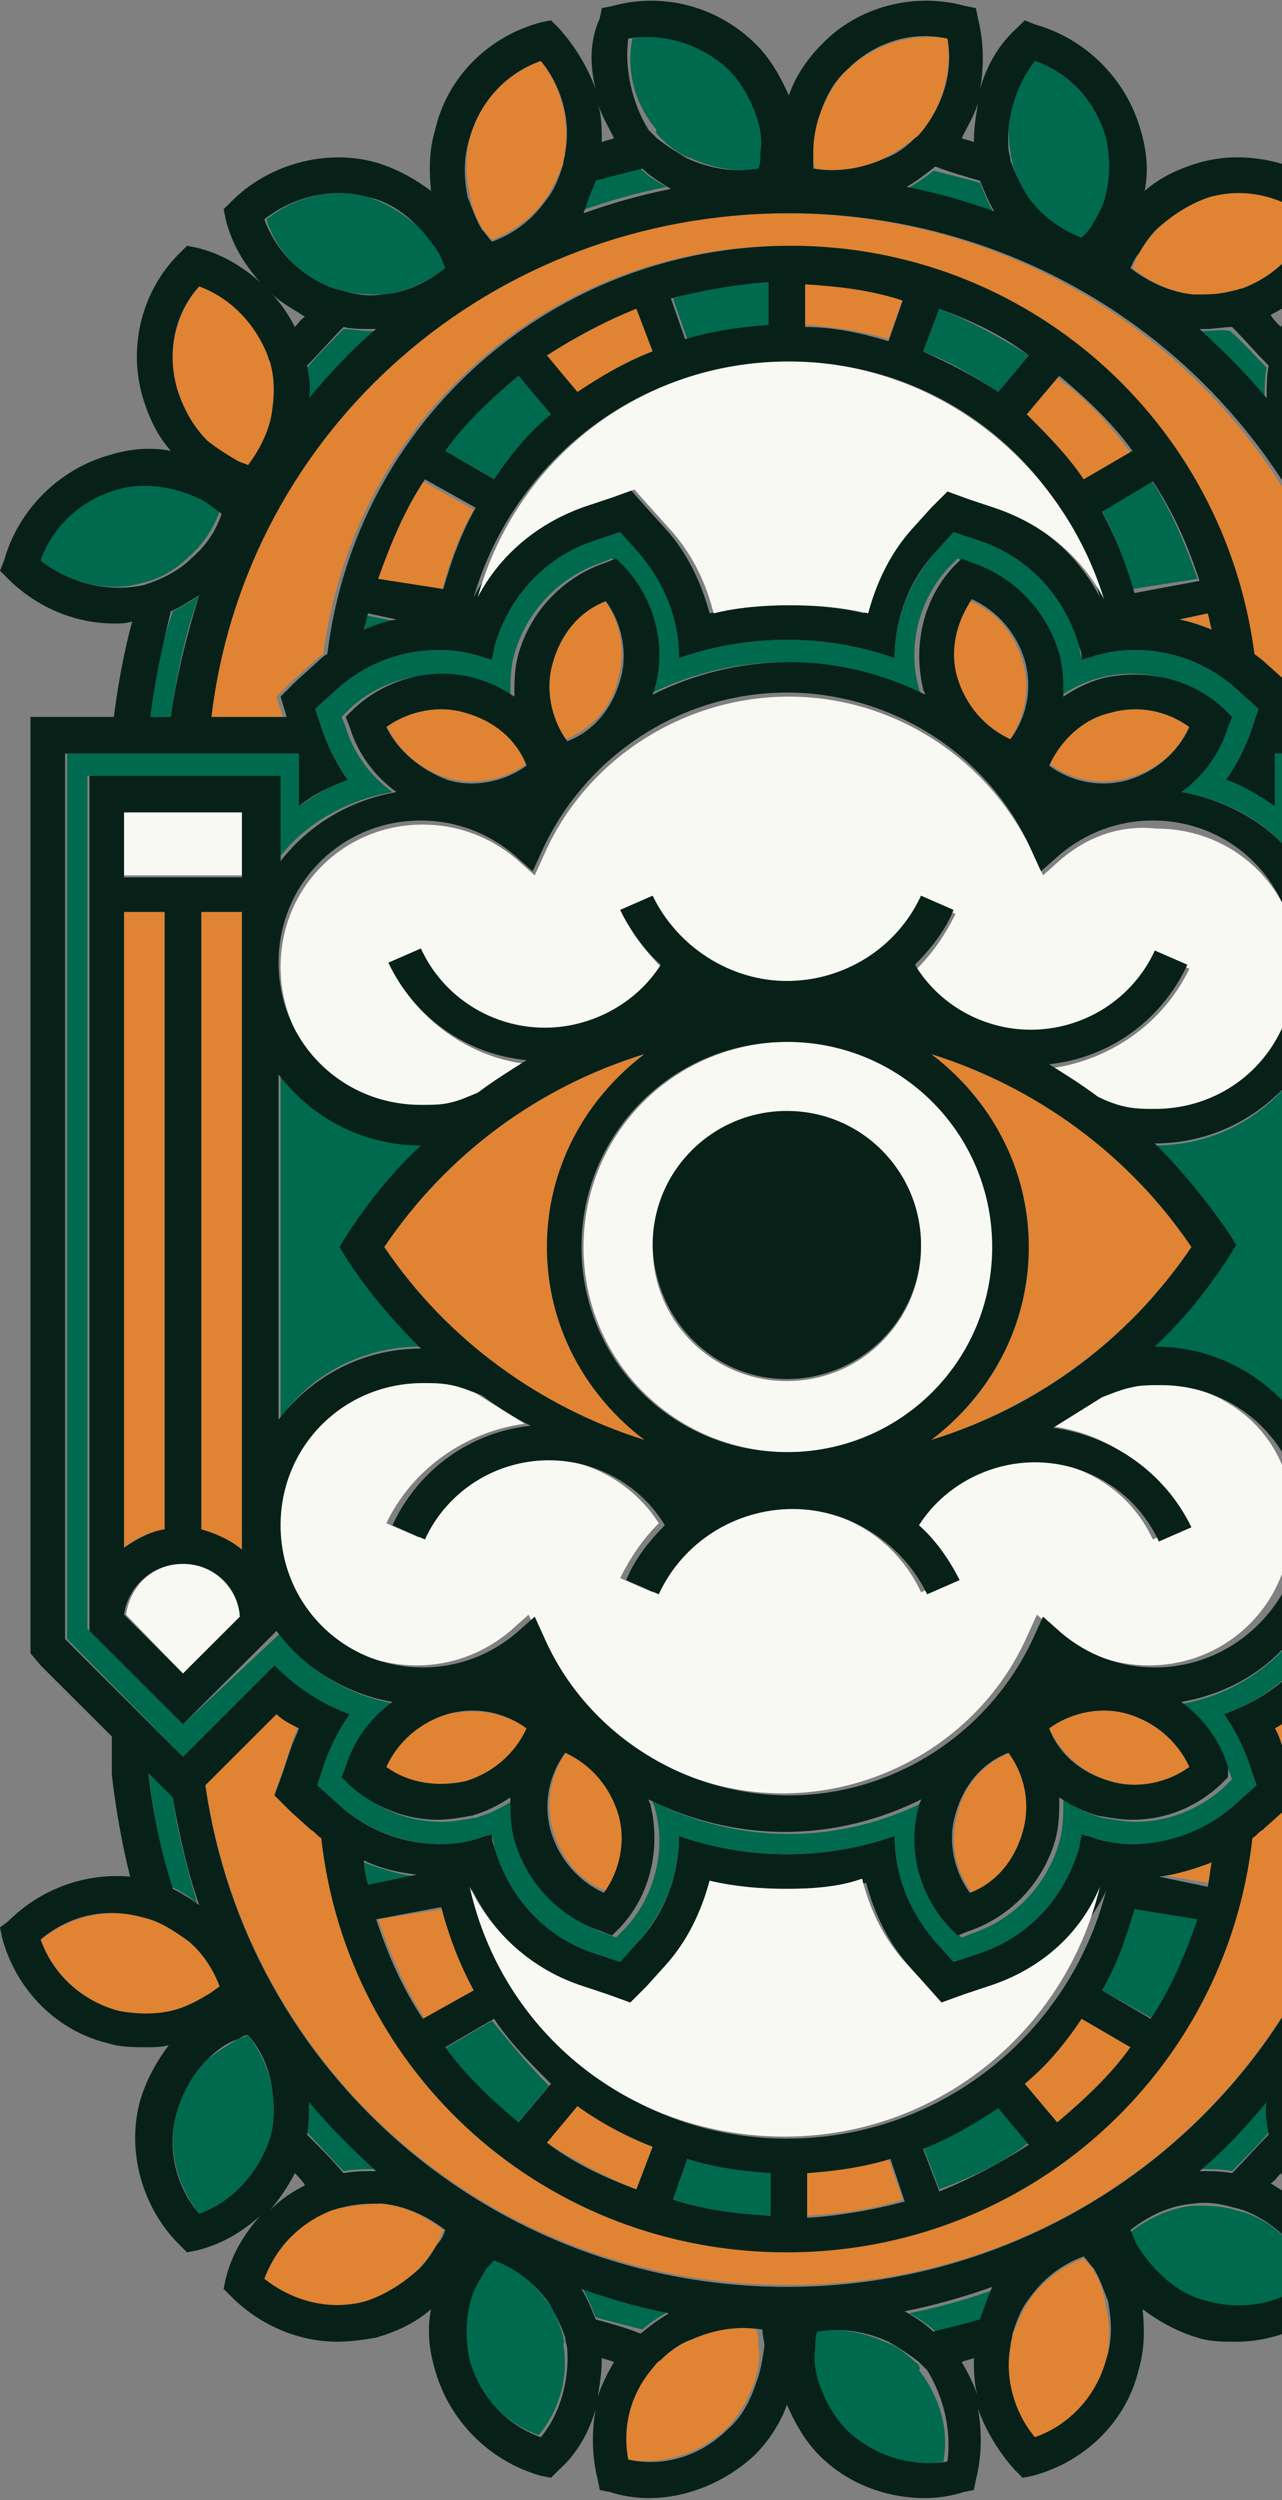 <svg width="217" height="423" viewBox="0 0 217 423" fill="none" xmlns="http://www.w3.org/2000/svg">
<rect x="0" y="0" width="217" height="423" fill="#808080" stroke="none"/>
<g clip-path="url(#clip0_1898_3437)">
<path d="M35.791 337.094C36.136 336.75 36.824 336.407 37.168 336.063C36.136 332.971 34.415 330.565 32.006 328.503C29.941 326.442 27.188 325.067 24.09 324.38C17.896 322.662 11.701 324.38 6.883 328.16C8.948 334.001 13.766 338.469 19.961 340.187C23.402 341.217 27.188 340.874 30.285 339.843C32.35 339.156 34.071 338.469 35.791 337.094Z" fill="#E08433"/>
<path d="M25.467 121.299H28.908C29.941 114.083 31.317 107.21 33.726 100.682C32.35 101.713 30.629 102.743 29.252 103.431C27.188 109.272 26.155 115.114 25.467 121.299Z" fill="#006A4E"/>
<path d="M45.772 361.491C46.46 359.086 46.46 356.337 46.116 353.932C45.772 350.496 44.051 347.059 41.986 344.31C41.298 344.654 40.953 344.654 40.265 344.998C38.544 346.028 36.824 347.059 35.103 348.434C32.694 350.839 30.973 353.932 29.941 357.368C28.22 363.553 29.941 369.738 33.726 374.549C39.233 372.487 43.362 368.02 45.427 362.522C45.427 362.179 45.772 361.835 45.772 361.491Z" fill="#006A4E"/>
<path d="M29.253 303.763L26.843 301.358L25.123 299.639C25.811 306.512 27.188 313.041 28.908 319.226C30.629 319.913 32.006 320.944 33.382 321.975C31.662 316.133 29.941 309.948 29.253 303.763Z" fill="#006A4E"/>
<path d="M24.09 98.62C27.188 97.933 29.941 96.215 32.006 94.153C34.415 92.091 36.136 89.342 37.168 86.593C36.824 86.249 36.136 85.906 35.791 85.562C34.071 84.531 32.35 83.501 30.285 82.813C26.843 81.782 23.402 81.782 19.616 82.47C13.766 84.531 8.948 88.999 6.883 94.84C11.701 98.62 18.24 100.338 24.09 98.62Z" fill="#006A4E"/>
<path d="M108.406 28.521C105.653 29.208 103.244 29.895 100.491 30.582C99.802 32.3 99.114 34.019 98.082 35.737C102.9 34.019 107.718 32.644 112.88 31.613C111.503 30.926 109.783 29.895 108.406 28.521Z" fill="#006A4E"/>
<path d="M35.103 74.566C36.48 75.941 38.2 77.315 40.265 78.002C40.953 78.346 41.298 78.69 41.986 78.69C44.395 75.941 45.772 72.504 46.116 69.068C46.46 66.663 46.46 63.914 45.772 61.509C45.772 61.165 45.427 60.821 45.427 60.478C43.707 54.98 39.233 50.513 33.726 48.451C29.597 53.262 28.22 59.791 29.941 65.632C30.973 69.068 32.694 72.161 35.103 74.566Z" fill="#E08433"/>
<path d="M56.44 48.794C56.784 48.794 57.472 49.138 57.817 49.138C60.226 49.825 62.291 49.825 64.7 49.825C68.485 49.482 72.271 47.764 75.368 45.358C75.024 44.671 74.68 43.64 74.336 42.953C73.303 41.235 72.271 39.517 70.55 38.142C68.141 36.081 65.388 34.362 62.291 33.331C56.096 31.613 49.901 33.331 45.083 37.111C46.804 42.609 50.934 46.733 56.44 48.794Z" fill="#006A4E"/>
<path d="M81.563 38.486C81.907 39.173 82.595 39.86 83.284 40.548C87.069 39.173 90.511 36.424 92.576 33.332C93.608 31.613 94.64 29.552 95.329 27.49C95.329 26.803 95.673 26.116 95.673 25.428C96.361 20.274 94.984 14.776 91.543 10.309C85.692 12.371 81.219 17.181 79.498 23.366C78.81 26.459 78.81 29.895 79.498 32.644C79.842 35.05 80.53 36.768 81.563 38.486Z" fill="#E08433"/>
<path d="M231.611 301.701L231.266 301.357L219.566 289.674C218.533 290.705 217.156 291.392 215.78 292.08C216.124 293.111 216.812 294.485 217.156 295.516L218.533 299.639L219.91 303.419L217.156 306.168L213.715 309.261C213.027 309.604 212.683 310.292 211.994 310.635C207.52 350.839 173.794 380.734 133.185 380.734C92.576 380.734 58.849 350.496 54.375 310.635C53.687 310.292 53.343 309.604 52.655 309.261L49.213 306.168L46.46 303.419L47.837 299.639L49.213 295.516C49.557 294.485 49.901 293.111 50.59 292.08C49.213 291.392 48.181 290.362 46.804 289.674L35.103 301.357L34.759 301.701C41.642 350.496 83.284 386.576 133.185 386.576C183.086 386.92 224.728 350.496 231.611 301.701Z" fill="#E08433"/>
<path d="M116.666 395.854C114.945 396.885 113.224 397.916 111.503 399.29C111.159 399.634 110.471 400.321 110.127 400.665C106.685 405.132 105.309 410.63 105.997 416.128C112.192 417.159 118.386 415.097 122.86 410.973C125.269 408.568 126.646 405.819 127.678 403.07C128.367 401.008 128.711 398.947 128.367 396.885C128.367 395.854 128.367 394.823 128.022 394.136C124.581 393.449 120.451 394.136 116.666 395.854Z" fill="#E08433"/>
<path d="M113.224 391.043C108.062 390.013 103.244 388.638 98.426 386.92C99.458 388.638 100.147 390.356 100.835 392.074C103.244 392.762 105.997 393.449 108.75 394.136C109.783 393.105 111.503 392.074 113.224 391.043Z" fill="#006A4E"/>
<path d="M111.848 23.366C113.224 24.741 114.945 26.115 117.01 26.802C120.795 28.521 124.925 29.208 129.055 28.521C129.055 27.49 129.399 26.459 129.399 25.772C129.399 23.71 129.055 21.648 128.711 19.587C127.678 16.494 126.302 13.745 123.893 11.683C119.419 7.216 113.224 5.154 107.03 6.529C105.997 12.027 107.374 17.525 111.159 21.992C110.815 22.335 111.159 22.679 111.848 23.366Z" fill="#006A4E"/>
<path d="M95.329 395.167C94.64 393.105 93.952 391.043 92.575 389.325C90.166 385.889 87.069 383.484 83.283 382.109C82.595 382.796 82.251 383.484 81.563 384.171C80.53 385.889 79.842 387.951 79.154 389.669C78.465 392.761 78.465 395.854 79.154 398.947C80.874 405.132 85.348 409.943 91.199 412.004C94.64 407.881 96.361 402.039 95.329 396.541C95.673 396.541 95.329 395.854 95.329 395.167Z" fill="#006A4E"/>
<path d="M57.817 373.518C57.473 373.518 56.784 373.862 56.44 373.862C50.934 375.923 46.804 380.047 44.739 385.545C49.557 389.668 56.096 391.043 61.947 389.325C65.044 388.637 67.797 386.919 70.206 384.514C71.583 383.14 72.959 381.421 73.992 379.703C74.336 379.016 74.68 377.985 75.024 377.298C71.927 374.893 68.485 373.174 64.356 372.831C62.291 372.831 60.226 373.174 57.817 373.518Z" fill="#E08433"/>
<path d="M35.103 121.299H47.836L46.804 117.863L49.557 115.114L52.999 112.021C53.687 111.334 54.375 110.99 54.719 110.647C59.882 71.13 92.92 41.578 133.185 41.578C173.45 41.578 206.832 71.13 211.65 110.647C212.338 110.99 213.027 111.678 213.371 112.021L216.812 115.114L219.565 117.863L218.533 121.299H231.266C224.383 72.505 182.742 36.081 132.841 36.081C83.284 36.081 41.642 72.505 35.103 121.299Z" fill="#E08433"/>
<path d="M149.704 26.803C151.425 25.772 153.145 24.741 154.866 23.366C155.21 23.023 155.898 22.336 156.243 21.992C159.684 17.525 161.061 12.027 160.372 6.529C154.178 5.498 147.983 7.56 143.509 11.683C141.1 14.089 139.724 16.838 138.691 19.587C138.003 21.648 137.659 23.71 137.659 25.772C137.659 26.803 137.659 27.834 138.003 28.521C142.133 29.208 146.262 28.521 149.704 26.803Z" fill="#E08433"/>
<path d="M80.186 86.249L71.583 81.439C68.141 86.593 65.732 92.091 63.667 98.276L74.68 100.338C76.056 95.184 77.777 90.373 80.186 86.249Z" fill="#E08433"/>
<path d="M61.602 106.867C63.323 106.18 65.388 105.492 67.108 105.149L61.946 104.118C61.946 104.805 61.946 105.836 61.602 106.867Z" fill="#006A4E"/>
<path d="M153.49 31.957C158.652 32.988 163.47 34.362 168.288 36.081C167.255 34.362 166.567 32.644 165.879 30.926C163.47 30.239 160.717 29.552 157.963 28.864C156.931 29.895 155.21 30.926 153.49 31.957Z" fill="#006A4E"/>
<path d="M93.264 70.099L87.757 63.571C83.284 67.35 78.81 71.474 75.368 76.285L83.628 81.095C86.381 76.972 89.478 73.536 93.264 70.099Z" fill="#006A4E"/>
<path d="M171.385 27.834C172.073 29.895 172.762 31.957 174.138 33.675C176.547 37.111 179.645 39.517 183.43 40.891C184.119 40.204 184.463 39.517 185.151 38.83C186.183 37.111 186.872 35.05 187.56 33.332C188.248 30.239 188.248 27.146 187.56 24.054C185.839 17.525 181.021 12.371 175.171 10.309C171.729 14.432 170.009 20.274 171.041 25.772C171.041 26.459 171.385 27.146 171.385 27.834Z" fill="#006A4E"/>
<path d="M208.897 49.138C209.241 49.138 209.929 48.795 210.273 48.795C215.78 46.733 219.909 42.609 221.974 37.112C217.156 32.988 210.617 31.614 204.767 33.332C201.67 34.019 198.917 35.737 196.507 38.142C195.131 39.517 193.754 41.235 192.722 42.953C192.378 43.64 192.034 44.671 191.689 45.358C194.787 47.764 198.228 49.482 202.358 49.826C204.423 50.169 206.488 49.826 208.897 49.138Z" fill="#E08433"/>
<path d="M63.667 56.011C63.323 56.011 62.979 56.011 62.635 56.011C61.258 56.011 59.538 55.667 58.161 55.667C56.096 57.729 54.031 59.791 51.966 62.196C52.31 63.914 52.31 65.976 52.31 67.694C55.752 63.227 59.538 59.447 63.667 56.011Z" fill="#006A4E"/>
<path d="M203.735 56.011C203.39 56.011 203.046 56.011 202.702 56.011C206.832 59.447 210.617 63.57 214.059 67.694C214.059 65.976 214.059 63.914 214.403 62.196C212.338 60.134 210.273 57.729 208.208 56.011C206.832 55.667 205.455 56.011 203.735 56.011Z" fill="#006A4E"/>
<path d="M202.702 97.933C200.637 92.091 198.228 86.249 194.787 81.095L186.183 85.906C188.592 90.029 190.313 94.84 191.689 99.651L202.702 97.933Z" fill="#006A4E"/>
<path d="M158.996 52.231L156.242 59.447C160.716 61.165 164.846 63.57 168.976 66.319L174.138 60.134C169.32 57.041 164.158 54.292 158.996 52.231Z" fill="#006A4E"/>
<path d="M178.956 63.914L173.45 70.443C177.235 73.535 180.333 77.315 183.086 81.439L191.345 76.628C187.904 71.817 183.774 67.35 178.956 63.914Z" fill="#E08433"/>
<path d="M204.423 103.774L199.605 104.805C201.67 105.149 203.391 105.836 205.111 106.523C204.767 105.836 204.767 104.805 204.423 103.774Z" fill="#E08433"/>
<path d="M130.432 47.764C124.581 48.107 119.075 48.795 113.913 50.513L116.322 57.385C120.796 56.011 125.614 55.324 130.432 54.98V47.764V47.764Z" fill="#006A4E"/>
<path d="M110.471 59.447L107.718 52.231C102.212 54.292 97.049 56.698 92.575 60.134L97.738 66.319C101.867 63.57 105.997 61.165 110.471 59.447Z" fill="#E08433"/>
<path d="M136.282 47.764V54.98C141.1 55.324 145.918 56.011 150.392 57.385L152.801 50.513C147.639 49.138 142.132 48.107 136.282 47.764Z" fill="#E08433"/>
<path d="M63.667 366.99C59.538 363.553 55.752 359.43 52.31 355.306C52.31 357.025 52.31 359.086 51.966 360.804C54.031 362.866 56.096 365.271 58.161 367.333C60.226 366.99 61.947 366.99 63.667 366.99Z" fill="#006A4E"/>
<path d="M191.001 131.608C195.819 130.233 199.605 127.141 201.326 122.674C197.54 119.925 192.378 118.894 187.904 120.268C183.086 121.643 179.3 124.735 177.58 129.202C181.365 131.951 186.183 132.982 191.001 131.608Z" fill="#E08433"/>
<path d="M174.138 210.985C174.138 224.386 167.599 236.069 157.619 243.629C175.17 238.131 191.001 226.791 201.67 210.985C191.001 195.178 175.514 183.839 157.619 178.341C167.599 185.9 174.138 197.583 174.138 210.985Z" fill="#E08433"/>
<path d="M65.044 210.985C75.712 226.791 91.199 238.131 109.094 243.629C99.114 236.069 92.575 224.386 92.575 210.985C92.575 197.583 99.114 185.9 109.094 178.341C91.199 183.839 75.712 195.178 65.044 210.985Z" fill="#E08433"/>
<path d="M98.77 210.985C98.77 230.228 114.257 245.691 133.529 245.691C152.801 245.691 168.288 230.228 168.288 210.985C168.288 191.742 152.801 176.279 133.529 176.279C114.257 176.279 98.77 191.742 98.77 210.985ZM133.185 188.306C145.574 188.306 155.899 198.271 155.899 210.985C155.899 223.355 145.918 233.664 133.185 233.664C120.796 233.664 110.471 223.699 110.471 210.985C110.815 198.271 120.796 188.306 133.185 188.306Z" fill="#F9F9F4"/>
<path d="M104.62 114.77C105.997 109.959 104.965 105.149 102.211 101.369C97.737 103.431 94.64 107.21 93.264 111.678C91.887 116.488 92.919 121.299 95.673 125.079C100.146 123.361 103.588 119.581 104.62 114.77Z" fill="#E08433"/>
<path d="M170.696 125.423C173.45 121.643 174.482 116.488 173.105 112.021C171.729 107.211 168.632 103.431 164.158 101.713C161.405 105.493 160.372 110.647 161.749 115.114C163.125 119.581 166.567 123.361 170.696 125.423Z" fill="#E08433"/>
<path d="M71.238 227.822C66.764 223.355 62.291 218.201 58.849 212.359L57.817 210.641L58.849 208.923C62.635 203.425 66.764 198.271 71.582 193.46C61.602 193.46 52.998 188.649 47.492 181.433V239.849C52.654 232.633 61.258 227.822 71.238 227.822Z" fill="#006A4E"/>
<path d="M215.78 136.418C213.371 134.356 210.273 132.982 207.52 131.951C209.241 129.546 210.618 126.797 211.65 124.048L213.027 119.924L209.585 116.832C204.767 112.365 198.572 109.959 192.034 109.959C189.625 109.959 187.56 110.303 185.151 110.99C184.462 111.334 183.774 111.334 183.086 111.677C183.086 110.99 182.742 110.303 182.742 109.616C180.333 101.025 174.138 94.153 165.534 91.403L161.405 90.029L158.307 93.465C153.833 98.62 151.424 104.805 151.424 111.334C145.574 109.272 139.379 108.241 133.185 108.241C126.99 108.241 120.795 109.272 114.945 111.334C114.945 104.805 112.536 98.276 108.062 93.465L104.965 90.029L100.835 91.403C92.231 94.153 86.037 101.025 83.628 109.616C83.284 110.303 83.284 110.99 83.284 111.677C82.595 111.334 81.907 111.334 81.219 110.99C78.81 110.303 76.745 109.959 74.336 109.959C67.797 109.959 61.602 112.365 56.784 116.832L53.343 119.924L54.719 124.048C55.752 126.797 57.128 129.546 58.849 131.951C55.752 132.982 52.999 134.7 50.59 136.418V127.484H11.357V277.304L30.973 297.234L46.46 281.771C49.901 285.551 54.375 288.3 59.193 290.018C57.472 292.423 56.096 295.172 55.063 297.921L53.687 302.044L57.128 305.137C61.946 309.604 68.485 312.01 74.68 312.01C76.745 312.01 79.154 311.666 81.219 310.979C81.907 310.635 82.595 310.635 83.284 310.291C83.284 310.979 83.628 311.666 83.628 312.353C86.037 320.944 92.231 327.816 100.835 330.565L104.965 331.94L108.062 328.503C112.536 323.349 114.945 317.164 114.945 310.635C120.795 312.697 126.99 313.728 133.185 313.728C139.379 313.728 145.574 312.697 151.424 310.635C151.424 317.164 153.833 323.693 158.307 328.503L161.405 331.94L165.534 330.565C174.138 327.816 180.333 320.944 182.742 312.353C183.086 311.666 183.086 310.979 183.086 310.291C183.774 310.635 184.462 310.635 185.151 310.979C187.216 311.666 189.625 312.01 191.69 312.01C198.228 312.01 204.423 309.604 209.241 305.137L212.682 302.044L211.306 297.921C210.273 295.172 208.897 292.423 207.176 290.018C211.994 288.3 216.124 285.551 219.91 281.771L235.396 297.234L255.357 277.304V127.484H215.78V136.418ZM219.565 145.696V131.264H251.571V275.929L235.396 292.079L219.565 276.273C215.091 282.458 207.864 286.925 199.949 288.3C203.735 291.049 206.488 294.828 207.864 299.295L208.553 301.014L207.176 302.388C203.046 306.168 197.54 308.23 192.378 308.23C190.313 308.23 188.592 307.886 186.527 307.542C184.118 306.855 182.053 305.824 179.989 304.45C179.989 306.855 179.989 309.261 179.3 311.666C177.235 318.882 171.729 324.724 164.502 327.129L162.781 327.816L161.405 326.442C156.242 320.944 154.522 313.04 156.242 305.824C156.242 305.481 156.587 305.137 156.587 304.793C149.704 308.23 141.788 310.291 133.529 310.291C125.269 310.291 117.354 308.23 110.471 304.793C110.471 305.137 110.815 305.481 110.815 305.824C112.88 313.04 110.815 320.944 105.653 326.442L104.276 327.816L102.556 327.129C95.329 324.724 89.822 318.882 87.757 311.666C87.069 309.261 87.069 306.855 87.069 304.45C85.004 305.824 82.939 306.855 80.53 307.542C78.465 307.886 76.745 308.23 74.68 308.23C69.174 308.23 64.011 306.168 59.882 302.388L58.505 301.014L59.193 299.295C60.57 294.828 63.323 291.049 67.109 288.3C59.193 286.925 51.966 282.802 47.492 276.273L30.973 291.736L14.798 275.585V274.211V131.264H46.804V145.696C51.278 139.511 58.505 135.387 66.42 134.013C62.635 131.264 59.882 127.484 58.505 123.017L57.817 121.299L59.193 119.924C64.7 114.77 72.615 113.052 79.842 114.77C82.251 115.457 84.316 116.488 86.381 117.863C86.381 115.457 86.381 113.052 87.069 110.646C89.134 103.43 94.64 97.589 101.867 95.183L103.588 94.496L104.965 95.871C110.127 101.369 111.848 109.272 110.127 116.488C110.127 116.832 109.783 117.175 109.783 117.519C116.666 114.083 124.581 112.021 132.841 112.021C141.1 112.021 149.015 114.083 155.898 117.519C155.898 117.175 155.554 116.832 155.554 116.488C153.489 109.272 155.554 101.369 160.716 95.871L162.093 94.496L163.814 95.183C171.041 97.589 176.547 103.43 178.612 110.646C179.3 113.052 179.3 115.457 179.3 117.863C181.365 116.488 183.43 115.457 185.839 114.77C193.066 112.708 200.981 114.77 206.488 119.924L207.864 121.299L207.176 123.017C205.8 127.484 203.046 131.264 199.261 134.013C207.864 135.044 215.091 139.511 219.565 145.696Z" fill="#006A4E"/>
<path d="M179.644 145.353L176.547 148.102L174.826 144.322C167.255 128.171 151.08 117.863 133.529 117.863C115.977 117.863 99.458 128.171 92.231 144.322L90.51 148.102L87.413 145.353C82.939 141.573 77.433 139.511 71.582 139.511C58.161 139.511 47.492 150.163 47.492 163.565C47.492 176.966 58.161 187.618 71.582 187.618C73.303 187.618 74.68 187.618 76.4 187.275C78.121 186.931 79.842 186.244 81.219 185.557C83.972 183.495 86.725 181.777 89.478 180.059C79.498 179.028 70.55 172.499 66.076 163.565L71.582 161.159C75.368 169.406 83.627 174.561 92.575 174.561C100.491 174.561 107.718 170.437 112.192 163.908C109.438 161.159 107.029 158.067 105.309 154.63L110.815 152.225C114.945 161.159 123.893 166.657 133.529 166.657C143.165 166.657 152.113 160.816 156.242 152.225L161.749 154.63C160.028 158.067 157.963 161.159 155.21 163.908C159.34 170.437 166.911 174.904 174.826 174.904C183.774 174.904 192.034 169.75 195.819 161.503L201.326 163.908C196.852 173.186 187.904 179.371 177.924 180.746C180.677 182.464 183.43 184.182 186.183 186.244C187.904 186.931 189.28 187.618 191.001 187.962C192.378 188.306 194.098 188.306 195.819 188.306C209.241 188.306 219.909 177.653 219.909 164.252C219.909 150.851 209.241 140.198 195.819 140.198C189.625 139.511 184.118 141.573 179.644 145.353Z" fill="#F9F9F4"/>
<path d="M75.712 290.018C70.894 291.392 67.109 294.485 65.388 298.952C69.174 301.701 74.336 302.732 78.81 301.358C83.628 299.983 87.413 296.89 89.134 292.423C85.348 289.674 80.53 288.987 75.712 290.018Z" fill="#E08433"/>
<path d="M162.093 306.856C160.716 311.666 161.749 316.477 164.502 320.257C168.976 318.195 172.073 314.415 173.45 309.948C174.826 305.137 173.794 300.327 171.041 296.547C166.567 298.265 163.125 302.045 162.093 306.856Z" fill="#E08433"/>
<path d="M96.017 296.203C93.264 299.983 92.231 305.137 93.608 309.604C94.984 314.415 98.082 318.195 102.556 319.913C105.309 316.133 106.341 310.979 104.965 306.512C103.588 302.045 100.147 298.265 96.017 296.203Z" fill="#E08433"/>
<path d="M191.001 290.018C186.183 288.643 181.365 289.674 177.58 292.423C179.644 296.89 183.43 299.983 187.904 301.357C192.722 302.732 197.54 301.701 201.326 298.952C199.261 294.485 195.475 291.392 191.001 290.018Z" fill="#E08433"/>
<path d="M195.475 234.007C193.754 234.007 192.378 234.007 190.657 234.351C188.936 234.695 187.216 235.382 185.495 236.069C182.742 238.131 179.989 239.849 177.235 241.224C187.216 242.254 196.164 248.44 200.637 258.061L195.131 260.466C191.345 252.219 183.086 247.065 174.138 247.065C166.223 247.065 158.996 251.189 154.522 257.717C157.275 260.466 159.684 263.559 161.405 266.995L155.898 269.401C151.769 260.466 142.821 254.968 133.185 254.968C123.549 254.968 114.601 260.81 110.471 269.401L104.965 266.995C106.686 263.559 108.75 260.466 111.504 257.717C107.374 251.189 99.803 246.722 91.887 246.722C82.939 246.722 74.68 251.876 70.894 260.123L65.388 257.717C69.862 248.44 78.81 242.254 88.79 240.88C86.037 239.162 83.284 237.444 80.53 235.726C78.81 235.038 77.089 234.351 75.368 234.007C73.992 233.664 72.271 233.664 70.55 233.664C57.129 233.664 46.46 244.316 46.46 257.717C46.46 271.119 57.129 281.771 70.55 281.771C76.401 281.771 81.907 279.709 86.381 275.929L89.478 273.18L91.199 276.96C98.77 293.111 114.945 303.419 132.496 303.419C150.048 303.419 166.567 293.111 173.794 276.96L175.515 273.18L178.612 275.929C183.086 279.709 188.592 281.771 194.443 281.771C207.864 281.771 218.533 271.119 218.533 257.717C219.565 244.66 208.897 234.007 195.475 234.007Z" fill="#F9F9F4"/>
<path d="M195.475 193.803C199.949 198.271 204.423 203.425 207.865 209.266L208.897 210.985L207.865 212.703C204.079 218.544 199.949 223.355 195.131 228.166C205.111 228.166 213.715 232.976 219.221 240.193V181.777C214.059 188.993 205.455 193.803 195.475 193.803Z" fill="#006A4E"/>
<path d="M75.712 131.608C80.53 132.982 85.348 131.951 89.134 129.202C87.069 124.735 83.284 121.643 78.81 120.268C73.992 118.894 69.174 119.925 65.388 122.674C67.453 127.141 71.238 130.233 75.712 131.608Z" fill="#E08433"/>
<path d="M154.866 399.634C153.489 398.259 151.769 396.885 149.704 396.198C145.918 394.479 141.788 393.792 137.659 394.479C137.659 395.51 137.314 396.541 137.314 397.228C137.314 399.29 137.659 401.352 138.003 403.414C139.035 406.506 140.412 409.255 142.821 411.317C147.295 415.784 153.489 417.846 159.684 416.471C160.716 410.973 158.996 405.475 155.554 401.008C155.898 400.665 155.554 399.977 154.866 399.634Z" fill="#006A4E"/>
<path d="M210.274 374.206C209.929 374.206 209.241 373.862 208.897 373.862C206.488 373.175 204.423 373.175 202.014 373.175C198.228 373.518 194.443 375.237 191.345 377.642C191.69 378.329 192.034 379.36 192.378 380.047C193.41 381.765 194.443 383.484 196.164 384.858C198.573 386.92 201.326 388.638 204.423 389.669C210.618 391.387 216.812 389.669 221.63 385.889C219.91 380.047 215.78 375.924 210.274 374.206Z" fill="#006A4E"/>
<path d="M185.151 384.171C184.807 383.484 184.119 382.796 183.43 382.109C179.645 383.484 176.203 386.233 174.138 389.325C173.106 391.043 172.073 393.105 171.385 395.167C171.385 395.854 171.041 396.541 171.041 397.229C170.009 402.727 171.729 408.224 175.171 412.692C181.021 410.63 185.495 405.819 187.216 399.634C187.904 396.541 187.904 393.105 187.216 390.356C186.872 387.951 186.183 385.889 185.151 384.171Z" fill="#E08433"/>
<path d="M158.307 394.48C161.061 393.792 163.47 393.105 166.223 392.418C166.911 390.7 167.599 388.982 168.632 387.263C163.814 388.982 158.996 390.356 153.833 391.387C155.21 392.074 156.931 393.105 158.307 394.48Z" fill="#006A4E"/>
<path d="M203.046 366.99C204.767 366.99 206.832 366.99 208.553 367.333C210.618 365.271 212.682 363.21 214.747 360.804C214.403 359.086 214.403 357.025 214.403 355.306C210.962 359.43 207.176 363.553 203.046 366.99Z" fill="#006A4E"/>
<path d="M191.345 346.372L183.086 341.561C180.333 345.685 176.891 349.121 173.45 352.557L178.956 359.086C183.774 355.306 187.904 351.183 191.345 346.372Z" fill="#E08433"/>
<path d="M205.111 314.759C202.358 316.133 199.261 316.821 196.163 317.164L204.423 318.539C204.767 317.508 205.111 316.133 205.111 314.759Z" fill="#E08433"/>
<path d="M186.527 336.751L195.131 341.561C198.572 336.407 200.981 330.909 203.046 324.724L192.034 323.006C190.657 327.816 188.936 332.283 186.527 336.751Z" fill="#006A4E"/>
<path d="M156.242 363.209L158.996 370.425C164.502 368.364 169.664 365.958 174.138 362.522L168.976 356.337C164.846 359.086 160.716 361.491 156.242 363.209Z" fill="#006A4E"/>
<path d="M136.282 374.893C142.132 374.549 147.639 373.862 152.801 372.144L150.392 365.271C145.918 366.646 141.1 367.333 136.282 367.677V374.893V374.893Z" fill="#E08433"/>
<path d="M130.432 374.893V367.677C125.614 367.333 120.796 366.646 116.322 365.271L113.913 372.144C119.075 373.862 124.581 374.549 130.432 374.893Z" fill="#006A4E"/>
<path d="M83.283 341.905L75.024 346.716C78.465 351.526 82.939 355.65 87.413 359.43L92.919 352.901C89.478 349.465 86.381 345.685 83.283 341.905Z" fill="#006A4E"/>
<path d="M62.29 318.882L70.55 317.508C67.453 317.164 64.355 316.133 61.602 315.103C61.602 316.133 61.946 317.508 62.29 318.882Z" fill="#006A4E"/>
<path d="M64.011 324.724C66.076 330.565 68.485 336.407 71.927 341.561L80.53 336.751C78.121 332.627 76.4 327.816 75.024 323.006L64.011 324.724Z" fill="#E08433"/>
<path d="M110.471 363.209C105.997 361.491 101.867 359.086 97.738 356.337L92.575 362.522C97.394 365.615 102.556 368.364 107.718 370.425L110.471 363.209Z" fill="#E08433"/>
<path d="M40.954 137.106H20.993V148.102H40.954V137.106Z" fill="#F9F9F4"/>
<path d="M34.071 259.092C36.48 259.779 38.889 260.81 40.953 262.528V258.405V163.565V154.287H34.071V259.092Z" fill="#E08433"/>
<path d="M27.876 154.287H20.993V261.841C23.058 260.123 25.467 259.092 27.876 258.748V154.287Z" fill="#E08433"/>
<path d="M30.973 264.59C25.811 264.59 22.026 268.37 21.337 273.18L30.973 283.145L40.609 273.524C40.265 268.713 36.135 264.59 30.973 264.59Z" fill="#F9F9F4"/>
<path d="M133.185 233.32C145.574 233.32 155.898 223.355 155.898 210.641C155.898 198.27 145.918 187.962 133.185 187.962C120.795 187.962 110.471 197.927 110.471 210.641C110.815 223.355 120.795 233.32 133.185 233.32Z" fill="#072119"/>
<path d="M219.565 131.264V145.696C215.091 139.511 207.864 135.387 199.949 134.013C203.735 131.264 206.488 127.484 207.864 123.017L208.553 121.299L207.176 119.924C201.67 114.77 193.754 113.052 186.527 114.77C184.118 115.457 182.053 116.488 179.989 117.863C179.989 115.457 179.989 113.052 179.3 110.647C177.235 103.431 171.729 97.589 164.502 95.184L162.781 94.496L161.405 95.871C156.242 101.369 154.522 109.272 156.242 116.488C156.242 116.832 156.587 117.175 156.587 117.519C149.704 114.083 141.788 112.021 133.529 112.021C125.269 112.021 117.354 114.083 110.471 117.519C110.471 117.175 110.815 116.832 110.815 116.488C112.88 109.272 110.815 101.369 105.653 95.871L104.276 94.496L102.556 95.184C95.329 97.589 89.822 103.431 87.757 110.647C87.069 113.052 87.069 115.457 87.069 117.863C85.004 116.488 82.939 115.457 80.53 114.77C73.303 112.708 65.388 114.77 59.882 119.924L58.505 121.299L59.193 123.017C60.57 127.484 63.323 131.264 67.109 134.013C59.193 135.387 52.31 139.511 47.492 145.696V131.264H15.143V274.555V275.929L30.973 291.736L46.804 275.929C51.278 282.115 58.505 286.582 66.42 287.956C62.635 290.705 59.882 294.485 58.505 298.952L57.817 300.67L59.193 302.045C63.323 305.825 68.829 307.886 73.992 307.886C76.056 307.886 77.777 307.543 79.842 307.199C82.251 306.512 84.316 305.481 86.381 304.106C86.381 306.512 86.381 308.917 87.069 311.322C89.134 318.539 94.64 324.38 101.867 326.786L103.588 327.473L104.965 326.098C110.127 320.6 111.848 312.697 110.127 305.481C110.127 305.137 109.783 304.794 109.783 304.45C116.666 307.886 124.581 309.948 132.841 309.948C141.1 309.948 149.015 307.886 155.898 304.45C155.898 304.794 155.554 305.137 155.554 305.481C153.489 312.697 155.554 320.6 160.716 326.098L162.093 327.473L163.814 326.786C171.041 324.38 176.547 318.539 178.612 311.322C179.3 308.917 179.3 306.512 179.3 304.106C181.365 305.481 183.43 306.512 185.839 307.199C187.904 307.543 189.625 307.886 191.69 307.886C197.196 307.886 202.358 305.825 206.488 302.045L207.864 300.67V298.952C206.488 294.485 203.735 290.705 199.949 287.956C207.864 286.582 215.091 282.458 219.565 275.929L235.396 291.736L251.571 275.586V131.264H219.565ZM20.993 154.287H27.876V258.748C25.467 259.092 23.058 260.466 20.993 261.841V154.287ZM30.973 283.145L20.993 273.18C21.681 268.37 25.811 264.59 30.973 264.59C36.136 264.59 40.265 268.37 40.609 273.524L30.973 283.145ZM40.953 163.565V258.061V262.184C38.889 260.466 36.48 259.435 34.071 258.748V154.287H40.953V163.565ZM40.953 148.445H20.993V137.449H40.953V148.445V148.445ZM187.904 120.612C192.722 119.237 197.54 120.268 201.326 123.017C199.261 127.484 195.475 130.577 191.001 131.951C186.183 133.326 181.365 132.295 177.58 129.546C179.644 125.079 183.43 121.643 187.904 120.612ZM164.502 101.369C168.976 103.431 172.073 107.21 173.45 111.677C174.826 116.488 173.794 121.299 171.041 125.079C166.567 123.017 163.47 119.237 162.093 114.77C160.716 110.303 161.749 105.492 164.502 101.369ZM93.608 112.021C94.984 107.21 98.082 103.431 102.556 101.712C105.309 105.492 106.341 110.647 104.965 115.114C103.588 119.924 100.491 123.704 96.017 125.422C93.264 121.643 92.231 116.488 93.608 112.021ZM65.388 123.017C69.174 120.268 74.336 119.237 78.81 120.612C83.628 121.986 87.413 125.079 89.134 129.546C85.348 132.295 80.186 133.326 75.712 131.951C71.238 130.233 67.453 127.141 65.388 123.017ZM47.148 181.777C52.654 188.993 61.258 193.803 71.238 193.803C66.42 198.271 62.291 203.425 58.505 209.266L57.473 210.985L58.505 212.703C62.291 218.544 66.42 223.355 71.238 228.166C61.258 228.166 52.654 232.976 47.148 240.193V181.777ZM167.943 210.985C167.943 230.227 152.457 245.69 133.185 245.69C113.913 245.69 98.426 230.227 98.426 210.985C98.426 191.742 113.913 176.279 133.185 176.279C152.457 176.279 167.943 191.742 167.943 210.985ZM157.619 178.34C175.171 183.838 191.001 195.178 201.67 210.985C191.001 226.791 175.515 238.131 157.619 243.629C167.599 236.069 174.138 224.386 174.138 210.985C174.138 197.583 167.599 185.9 157.619 178.34ZM149.36 252.219C149.36 252.219 149.704 252.219 149.36 252.219C149.704 252.219 149.36 252.219 149.36 252.219ZM117.01 251.876C117.01 251.876 116.666 251.876 117.01 251.876C116.666 251.876 117.01 251.876 117.01 251.876ZM92.576 210.985C92.576 224.386 99.114 236.069 109.094 243.629C91.543 238.131 75.712 226.791 65.044 210.985C75.712 195.178 91.199 183.838 109.094 178.34C99.114 185.9 92.576 197.583 92.576 210.985ZM78.81 301.357C73.992 302.388 69.174 301.701 65.388 298.952C67.453 294.485 71.238 291.392 75.712 290.018C80.53 288.643 85.348 289.674 89.134 292.423C87.069 296.89 83.284 299.983 78.81 301.357ZM102.212 320.257C97.738 318.195 94.64 314.415 93.264 309.948C91.887 305.137 92.92 300.327 95.673 296.547C100.147 298.608 103.244 302.388 104.621 306.855C105.997 311.323 104.965 316.477 102.212 320.257ZM173.106 309.948C171.729 314.759 168.632 318.539 164.158 320.257C161.405 316.477 160.372 311.323 161.749 306.855C163.125 302.045 166.223 298.265 170.697 296.547C173.45 300.327 174.482 305.137 173.106 309.948ZM201.326 298.952C197.54 301.701 192.378 302.732 187.904 301.357C183.086 299.983 179.3 296.89 177.58 292.423C181.365 289.674 186.527 288.643 191.001 290.018C195.475 291.392 199.261 294.485 201.326 298.952ZM195.475 282.115C189.625 282.115 184.118 280.053 179.644 276.273L176.547 273.524L174.826 277.304C167.255 293.454 151.08 303.763 133.529 303.763C115.977 303.763 99.458 293.454 92.231 277.304L90.511 273.524L87.413 276.273C82.939 280.053 77.433 282.115 71.582 282.115C58.161 282.115 47.492 271.462 47.492 258.061C47.492 244.66 58.161 234.007 71.582 234.007C73.303 234.007 74.68 234.007 76.401 234.351C78.121 234.695 79.842 235.382 81.563 236.069C84.316 238.131 87.069 239.849 89.822 241.223C79.842 242.254 70.894 248.439 66.42 258.061L71.927 260.466C75.712 252.219 83.972 247.065 92.92 247.065C100.835 247.065 108.406 251.188 112.536 258.061C109.783 260.81 107.374 263.903 105.997 267.339L111.504 269.744C115.633 260.81 124.581 255.312 134.217 255.312C143.853 255.312 152.801 261.154 156.931 269.744L162.437 267.339C160.716 263.903 158.307 260.466 155.554 258.061C159.684 251.532 167.255 247.409 175.171 247.409C184.118 247.409 192.378 252.563 196.163 260.81L201.67 258.405C197.196 249.127 188.248 242.942 178.268 241.567C181.021 239.849 183.774 238.131 186.527 236.413C188.248 235.725 189.969 235.038 191.69 234.695C193.066 234.351 194.787 234.351 196.508 234.351C209.929 234.351 220.598 245.003 220.598 258.405C219.565 271.462 208.897 282.115 195.475 282.115ZM219.565 239.849C214.059 232.633 205.455 227.822 195.475 227.822C200.293 223.355 204.423 218.201 208.209 212.359L209.241 210.641L208.209 208.923C204.423 203.425 200.293 198.271 195.475 193.46C205.455 193.46 214.059 188.649 219.565 181.433V239.849ZM195.475 187.618C193.754 187.618 192.378 187.618 190.657 187.275C188.936 186.931 187.216 186.244 185.839 185.556C183.086 183.495 180.333 181.777 177.58 180.058C187.56 179.028 196.508 172.842 200.981 163.221L195.475 160.816C191.69 169.063 183.43 174.217 174.482 174.217C166.567 174.217 158.996 170.093 154.866 163.221C157.619 160.472 160.028 157.379 161.405 153.943L155.898 151.538C151.769 160.472 142.821 165.97 133.185 165.97C123.549 165.97 114.601 160.128 110.471 151.538L104.965 153.943C106.685 157.379 109.094 160.816 111.848 163.221C107.718 169.75 100.147 173.873 92.231 173.873C83.284 173.873 75.024 168.719 71.238 160.472L65.732 162.877C70.206 172.155 78.81 178.34 89.134 179.371C86.381 181.089 83.628 182.807 80.874 184.869C79.154 185.556 77.777 186.244 76.056 186.587C74.68 186.931 72.959 186.931 71.238 186.931C57.817 186.931 47.148 176.279 47.148 162.877C47.148 149.476 57.817 138.824 71.238 138.824C77.089 138.824 82.595 140.885 87.069 144.665L90.166 147.414L91.887 143.634C99.458 127.484 115.633 117.175 133.185 117.175C150.736 117.175 167.255 127.484 174.482 143.634L176.203 147.414L179.3 144.665C183.774 140.885 189.281 138.824 195.131 138.824C208.553 138.824 219.221 149.476 219.221 162.877C219.565 176.966 208.897 187.618 195.475 187.618ZM225.76 258.061V163.565V154.287H232.643V258.748C230.234 259.092 227.825 260.466 225.76 261.841V258.061ZM235.74 283.145L225.76 273.18C226.448 268.37 230.578 264.59 235.396 264.59C240.558 264.59 244.688 268.37 245.032 273.524L235.74 283.145ZM245.72 262.184C243.656 260.466 241.247 259.435 238.838 258.748V154.287H245.72V262.184ZM245.72 148.445H225.76V137.449H245.72V148.445Z" fill="#072119"/>
<path d="M265.337 97.935L266.713 96.56L266.369 94.842C263.96 85.908 257.077 79.035 248.473 76.974C245.032 75.943 241.591 75.943 238.149 76.286C240.214 73.537 241.935 70.445 242.967 67.009C245.376 58.418 242.623 48.797 236.428 42.611L235.052 41.237L233.331 41.58C229.201 42.611 225.76 44.673 222.663 47.422C225.416 44.329 227.481 40.893 228.513 36.77L228.857 35.052L227.481 33.677C221.286 27.835 211.65 25.087 203.046 27.492C199.605 28.523 196.507 29.897 193.754 32.303C194.443 28.866 194.098 25.43 193.066 21.994C190.657 13.403 183.774 6.531 175.17 4.126L173.45 3.438L172.073 4.813C168.976 7.562 166.911 11.342 165.878 15.121C166.567 11.342 166.567 7.218 165.534 3.095L165.19 1.377L163.469 1.033C154.866 -1.372 145.23 1.033 139.035 7.562C136.626 9.967 134.561 13.06 133.529 16.152C132.152 13.06 130.431 9.967 128.022 7.562C121.484 1.033 112.192 -1.372 103.588 1.033L101.867 1.377L101.523 3.095C99.802 6.875 99.802 10.998 100.835 15.121C99.458 11.342 97.393 7.905 94.64 4.813L93.264 3.438L91.543 3.782C82.595 6.187 75.712 13.06 73.647 21.994C72.615 25.43 72.615 28.866 72.959 32.303C70.206 30.241 67.109 28.523 63.667 27.492C55.063 25.087 45.427 27.835 39.233 34.021L37.856 35.395L38.2 37.113C39.233 41.237 41.297 44.673 44.051 47.766C40.953 45.017 37.512 42.955 33.382 41.924L31.661 41.58L30.285 42.955C24.09 49.14 21.681 58.418 24.09 67.009C25.123 70.445 26.499 73.537 28.908 76.286C25.467 75.599 22.025 75.943 18.584 76.974C9.98 79.379 3.097 86.251 0.688 94.842L0 96.56L1.377 97.935C6.195 102.745 12.733 105.494 19.272 105.494C20.305 105.494 21.337 105.494 22.369 105.151C20.993 110.305 19.96 115.803 19.272 121.301H11.357H5.162V127.486V277.306V279.711L6.883 281.773L18.928 293.8V299.985V300.329C19.616 306.17 20.649 312.012 22.025 317.51C14.454 316.823 6.883 319.572 1.377 325.07L0 326.1L0.344 327.819C2.753 336.753 9.636 343.625 18.24 345.687C20.305 346.374 22.714 346.374 24.779 346.374C26.155 346.374 27.188 346.374 28.564 346.031C26.499 348.78 24.779 351.872 23.746 355.308C21.337 363.899 24.09 373.52 30.285 379.706L31.661 381.08L33.382 380.736C37.512 379.706 40.953 377.644 44.051 374.895C41.297 377.987 39.233 381.424 38.2 385.547L37.856 387.265L39.233 388.64C44.051 393.451 50.59 396.2 57.128 396.2C59.193 396.2 61.602 395.856 63.667 395.512C67.109 394.481 70.206 393.107 72.959 390.702C72.271 394.138 72.615 397.574 73.647 401.01C76.056 409.601 82.939 416.473 91.543 418.879L93.264 419.222L94.64 417.848C97.737 415.099 99.802 411.319 100.835 407.539C100.147 411.319 100.147 415.442 101.179 419.566L101.523 421.284L103.244 421.628C105.309 422.315 107.718 422.658 109.783 422.658C116.321 422.658 122.86 419.91 127.678 415.442C130.087 413.037 132.152 409.944 133.185 406.852C134.561 409.944 136.282 413.037 138.691 415.442C143.509 420.253 150.048 422.658 156.586 422.658C158.651 422.658 161.06 422.315 163.125 421.628L164.846 421.284L165.19 419.566C166.223 415.442 166.223 411.319 165.534 407.539C166.911 411.319 168.976 414.755 171.729 417.848L173.106 419.222L174.826 418.879C183.774 416.473 190.657 409.601 192.722 401.01C193.754 397.574 193.754 394.138 193.41 390.702C196.163 392.763 199.261 394.481 202.702 395.512C204.767 396.2 207.176 396.2 209.241 396.2C215.78 396.2 222.318 393.451 227.136 388.64L228.513 387.265L228.169 385.547C227.136 381.424 225.072 377.987 222.318 374.895C225.416 377.644 228.857 379.706 232.987 380.736L234.708 381.08L236.084 379.706C242.623 373.177 245.032 363.899 242.623 355.308C241.591 351.872 240.214 348.78 237.805 346.031C239.182 346.374 240.214 346.374 241.591 346.374C243.655 346.374 246.064 346.031 248.129 345.687C256.733 343.282 263.616 336.409 266.025 327.819L266.369 326.1L264.993 324.726C259.486 319.228 251.571 316.479 244 317.51C245.376 311.668 246.409 305.827 247.097 299.641V293.456L259.142 281.429L260.863 279.711V277.306V127.486V121.301H254.668H246.753C246.064 115.803 245.032 110.305 243.655 105.151C244.688 105.151 245.72 105.494 246.409 105.494C253.98 105.494 260.519 102.745 265.337 97.935ZM232.987 48.453C237.117 53.264 238.493 59.792 236.773 65.634C235.74 69.07 234.019 72.163 231.61 74.568C230.234 75.943 228.513 77.317 226.448 78.004C225.76 78.348 225.416 78.692 224.727 78.692C222.318 75.943 220.942 72.507 220.598 69.07C220.254 66.665 220.254 63.916 220.942 61.511C220.942 61.167 221.286 60.823 221.286 60.48C223.351 54.638 227.481 50.171 232.987 48.453ZM216.812 55.325C216.124 54.638 215.435 53.951 215.091 53.264C217.156 52.233 219.221 50.858 220.942 49.14C219.221 51.202 217.845 52.92 216.812 55.325ZM192.722 42.955C193.754 41.237 194.787 39.519 196.507 38.144C198.916 36.083 201.67 34.364 204.767 33.334C210.962 31.615 217.156 33.334 221.974 37.113C219.909 42.611 215.78 46.735 210.273 48.797C209.929 48.797 209.241 49.14 208.897 49.14C206.488 49.827 204.423 49.827 202.014 49.827C198.228 49.484 194.443 47.766 191.345 45.36C191.689 44.673 192.034 43.642 192.722 42.955ZM214.747 61.854C214.403 63.572 214.403 65.634 214.403 67.352C210.962 63.229 207.176 59.449 203.046 55.669C203.39 55.669 203.735 55.669 204.079 55.669C205.455 55.669 207.176 55.325 208.553 55.325C210.617 57.387 212.682 59.792 214.747 61.854ZM175.17 10.311C181.021 12.373 185.495 17.183 187.216 23.368C187.904 26.461 187.904 29.897 187.216 32.646C186.871 34.708 185.839 36.426 184.806 38.144C184.462 38.831 183.774 39.519 183.086 40.206C179.3 38.831 175.859 36.083 173.794 32.99C172.761 31.272 171.729 29.21 171.041 27.148C171.041 26.461 170.696 25.774 170.696 25.087C170.352 20.276 171.729 14.778 175.17 10.311ZM165.878 30.584C166.567 32.303 167.255 34.021 168.287 35.739C163.469 34.021 158.651 32.646 153.489 31.615C155.21 30.584 156.586 29.554 158.307 28.179C161.06 29.21 163.469 29.897 165.878 30.584ZM165.534 17.527C165.19 19.589 164.846 21.65 164.846 24.056C164.158 23.712 163.469 23.712 162.781 23.368C163.814 21.307 164.846 19.589 165.534 17.527ZM138.691 19.589C139.723 16.496 141.1 13.747 143.509 11.685C147.983 7.218 154.177 5.156 160.372 6.531C161.405 12.029 159.684 17.527 156.242 21.994C155.898 22.338 155.554 23.025 154.866 23.368C153.489 24.743 151.768 26.117 149.704 26.805C145.918 28.523 141.788 29.21 137.658 28.523C137.658 27.492 137.658 26.805 137.658 25.774C137.658 23.712 138.003 21.65 138.691 19.589ZM133.529 36.083C183.43 36.083 225.072 72.507 231.954 121.301H219.221L220.254 117.865L217.5 115.116L214.059 112.023C213.371 111.336 212.682 110.992 212.338 110.649C207.176 71.132 173.794 41.58 133.873 41.58C93.608 41.58 60.226 71.132 55.407 110.649C54.719 110.992 54.031 111.68 53.687 112.023L50.245 115.116L47.492 117.865L48.525 121.301H35.791C41.642 72.507 83.283 36.083 133.529 36.083ZM64.011 97.935C66.076 92.093 68.485 86.251 71.927 81.097L80.53 85.908C78.121 90.031 76.4 94.842 75.024 99.653L64.011 97.935ZM67.109 104.807C65.044 105.151 63.323 105.838 61.602 106.525C61.946 105.494 61.946 104.807 62.291 103.776L67.109 104.807ZM75.368 76.286C78.809 71.476 83.283 67.352 87.757 63.572L93.264 70.101C89.478 73.194 86.381 76.974 83.627 81.097L75.368 76.286ZM92.575 60.136C97.393 57.044 102.556 54.294 107.718 52.233L110.471 59.449C105.997 61.167 101.867 63.572 97.737 66.321L92.575 60.136ZM133.529 61.167C158.651 61.167 179.644 77.661 186.183 101.027C182.397 93.811 175.859 87.97 167.599 85.564L163.469 84.19L159.684 82.815L156.931 85.908L153.833 89.344C150.048 93.468 147.639 98.278 146.262 103.776C142.132 102.745 137.658 102.402 133.185 102.402C128.711 102.402 124.581 102.745 120.107 103.776C118.73 98.622 116.321 93.468 112.536 89.344L109.438 85.908L106.685 82.815L102.9 84.19L98.77 85.564C90.51 88.313 83.972 93.811 80.186 101.027C87.069 77.661 108.406 61.167 133.529 61.167ZM113.568 50.515C118.73 49.14 124.581 48.109 130.087 47.766V54.982C125.269 55.325 120.451 56.013 115.977 57.387L113.568 50.515ZM136.282 55.325V48.109C142.132 48.453 147.639 49.14 152.801 50.858L150.392 57.731C145.918 56.356 141.1 55.325 136.282 55.325ZM156.242 59.449L158.996 52.233C164.502 54.294 169.664 56.7 174.138 60.136L168.976 66.321C164.846 63.572 160.716 61.511 156.242 59.449ZM183.43 81.097C180.677 76.974 177.235 73.537 173.794 70.101L179.3 63.572C183.774 67.352 188.248 71.476 191.689 76.286L183.43 81.097ZM195.131 81.441C198.572 86.595 200.981 92.093 203.046 98.278L192.034 100.34C190.657 95.529 188.936 91.062 186.527 86.595L195.131 81.441ZM204.423 103.776C204.767 104.807 204.767 105.494 205.111 106.525C203.39 105.838 201.325 105.151 199.605 104.807L204.423 103.776ZM49.901 55.325C48.869 53.264 47.492 51.202 45.771 49.484C47.492 51.202 49.557 52.233 51.622 53.607C50.934 53.951 50.59 54.638 49.901 55.325ZM51.966 61.854C54.031 59.792 56.096 57.387 58.161 55.325C59.537 55.669 61.258 55.669 62.635 55.669C62.979 55.669 63.323 55.669 63.667 55.669C59.537 59.105 55.752 63.229 52.31 67.352C52.654 65.634 52.31 63.572 51.966 61.854ZM106.341 6.531C112.536 5.5 118.73 7.562 123.204 11.685C125.613 14.091 126.99 16.84 128.022 19.589C128.711 21.65 129.055 23.712 128.711 25.774C128.711 26.805 128.711 27.835 128.367 28.523C124.237 29.21 120.107 28.523 116.321 26.805C114.601 25.774 112.88 24.743 111.159 23.368C110.815 23.025 110.127 22.338 109.783 21.994C107.029 17.527 105.653 11.685 106.341 6.531ZM103.932 23.368C103.244 23.712 102.556 23.712 101.867 24.056C101.867 21.994 101.867 19.589 101.179 17.527C101.867 19.589 102.9 21.307 103.932 23.368ZM100.835 30.584C103.244 29.897 105.997 29.21 108.75 28.523C110.127 29.897 111.847 30.928 113.568 31.959C108.406 32.99 103.588 34.364 98.77 36.083C99.458 34.021 100.147 32.303 100.835 30.584ZM79.498 23.368C81.219 17.183 85.692 12.373 91.543 10.311C94.984 14.434 96.705 20.276 95.673 25.774C95.673 26.461 95.329 27.148 95.329 27.835C94.64 29.897 93.952 31.959 92.575 33.677C90.166 37.113 87.069 39.519 83.283 40.893C82.595 40.206 82.251 39.519 81.563 38.831C80.53 37.113 79.842 35.052 79.154 33.334C78.465 29.897 78.465 26.461 79.498 23.368ZM62.291 33.334C65.388 34.021 68.141 35.739 70.55 38.144C71.927 39.519 73.303 41.237 74.336 42.955C74.68 43.642 75.024 44.673 75.368 45.36C72.271 47.766 68.829 49.484 64.7 49.827C62.29 50.171 60.226 49.827 57.816 49.14C57.472 49.14 56.784 48.797 56.44 48.797C50.934 46.735 46.804 42.611 44.739 37.113C49.557 33.334 56.096 31.615 62.291 33.334ZM33.726 48.453C39.233 50.515 43.362 54.982 45.427 60.48C45.427 60.823 45.771 61.167 45.771 61.511C46.46 63.916 46.46 66.665 46.116 69.07C45.771 72.507 44.051 75.943 41.986 78.692C41.297 78.348 40.953 78.348 40.265 78.004C38.544 76.974 36.824 75.943 35.103 74.568C32.694 72.163 30.973 69.07 29.941 65.634C28.22 59.449 29.597 52.92 33.726 48.453ZM6.883 94.842C8.948 89 13.766 84.533 19.96 82.815C23.402 81.784 27.188 82.128 30.629 83.159C32.694 83.846 34.415 84.533 36.135 85.908C36.48 86.251 37.168 86.595 37.512 86.939C36.48 90.031 34.759 92.437 32.35 94.498C30.285 96.56 27.532 97.935 24.434 98.966C18.24 100.34 11.701 98.622 6.883 94.842ZM33.726 100.684C31.661 107.212 29.941 114.085 28.908 121.301H25.467C26.155 115.116 27.532 109.274 28.908 103.433C30.629 102.745 32.006 101.714 33.726 100.684ZM19.96 340.189C13.766 338.471 8.948 334.004 6.883 328.162C11.701 324.039 17.896 322.664 24.09 324.382C27.188 325.07 29.597 326.788 32.006 328.506C34.415 330.567 36.135 333.316 37.168 336.065C36.824 336.409 36.135 336.753 35.791 337.096C34.071 338.127 32.35 339.158 30.285 339.845C27.188 340.876 23.402 340.876 19.96 340.189ZM25.123 299.985L26.843 301.703L29.252 304.109C30.285 310.294 31.661 316.479 33.726 322.321C32.35 321.29 30.629 320.259 29.252 319.572C27.188 313.043 25.811 306.514 25.123 299.985ZM33.726 374.551C29.597 369.741 28.22 363.212 29.941 357.37C30.973 353.934 32.694 350.841 35.103 348.436C36.48 347.061 38.2 345.687 40.265 345C40.953 344.656 41.297 344.312 41.986 344.312C44.395 347.061 45.771 350.498 46.116 353.934C46.46 356.339 46.46 359.088 45.771 361.494C45.771 361.837 45.427 362.181 45.427 362.524C43.362 368.022 39.233 372.49 33.726 374.551ZM49.901 367.679C50.59 368.366 51.278 369.053 51.622 369.741C49.557 370.771 47.492 372.146 45.771 373.864C47.492 371.802 48.869 369.741 49.901 367.679ZM73.991 379.706C72.959 381.424 71.927 383.142 70.206 384.516C67.797 386.578 65.044 388.296 61.946 389.327C55.752 391.045 49.557 389.327 44.739 385.547C46.804 380.049 50.934 375.926 56.44 373.864C56.784 373.864 57.472 373.52 57.816 373.52C60.226 372.833 62.29 372.833 64.7 372.833C68.485 373.177 72.271 374.895 75.368 377.3C75.024 378.331 74.68 379.018 73.991 379.706ZM51.966 361.15C52.31 359.432 52.31 357.37 52.31 355.652C55.752 359.775 59.537 363.555 63.667 367.335C61.946 367.335 59.881 367.335 58.161 367.679C56.096 365.273 54.031 363.212 51.966 361.15ZM91.543 412.35C85.692 410.288 81.219 405.477 79.498 399.292C78.809 396.199 78.809 392.763 79.498 390.014C79.842 387.953 80.874 386.234 81.907 384.516C82.251 383.829 82.939 383.142 83.627 382.455C87.413 383.829 90.855 386.578 92.919 389.671C93.952 391.389 94.984 393.451 95.673 395.512C95.673 396.2 96.017 396.887 96.017 397.574C96.361 402.385 94.984 408.226 91.543 412.35ZM100.835 392.42C100.147 390.702 99.458 388.983 98.426 387.265C103.244 388.983 108.062 390.358 113.224 391.389C111.503 392.42 110.127 393.451 108.406 394.825C105.997 393.794 103.244 393.107 100.835 392.42ZM101.179 405.477C101.523 403.416 101.867 401.354 101.867 398.948C102.556 399.292 103.244 399.292 103.932 399.636C102.9 401.354 101.867 403.416 101.179 405.477ZM128.022 403.072C126.99 406.165 125.613 408.914 123.204 410.975C118.73 415.442 112.536 417.504 106.341 416.13C105.309 410.632 106.685 405.134 110.471 400.667C110.815 400.323 111.159 399.636 111.847 399.292C113.224 397.918 114.945 396.543 117.01 395.856C120.795 394.138 124.925 393.451 129.055 394.138C129.055 395.169 129.399 396.2 129.399 396.887C129.055 399.292 128.711 401.354 128.022 403.072ZM133.185 386.922C83.283 386.922 41.642 350.498 34.759 302.047L35.103 301.703L46.804 290.02C47.836 291.051 49.213 291.738 50.59 292.425C50.245 293.456 49.557 294.831 49.213 295.862L47.836 299.985L46.46 303.765L49.213 306.514L52.654 309.606C53.343 309.95 53.687 310.637 54.375 310.981C58.849 351.185 92.575 381.08 133.185 381.08C173.794 381.08 207.52 350.841 211.994 310.981C212.682 310.637 213.026 309.95 213.715 309.606L217.156 306.514L219.909 303.765L218.533 299.985L217.156 295.862C216.812 294.831 216.468 293.456 215.78 292.425C217.156 291.738 218.189 290.707 219.565 290.02L231.266 301.703L231.61 302.047C224.727 350.498 183.086 386.922 133.185 386.922ZM202.702 324.726C200.637 330.567 198.228 336.409 194.787 341.563L186.527 336.753C188.936 332.629 190.657 327.819 192.034 323.008L202.702 324.726ZM196.163 317.51C199.261 317.166 202.358 316.135 205.111 315.104C204.767 316.479 204.767 317.853 204.423 319.228L196.163 317.51ZM173.45 352.559C177.235 349.467 180.333 345.687 183.086 341.563L191.345 346.374C187.904 351.185 183.43 355.308 178.956 359.088L173.45 352.559ZM174.138 362.868C169.32 365.961 164.158 368.71 158.996 370.771L156.242 363.555C160.716 361.837 164.846 359.432 168.976 356.683L174.138 362.868ZM133.185 361.837C107.374 361.837 85.348 343.969 79.842 319.572C83.627 327.475 90.51 333.66 99.114 336.409L103.244 337.784L107.029 339.158L109.783 336.409L112.88 332.973C116.666 328.849 119.075 324.039 120.451 318.541C124.581 319.572 129.055 319.915 133.529 319.915C138.003 319.915 142.132 319.572 146.606 318.541C147.983 323.695 150.392 328.849 154.177 332.973L157.275 336.409L160.028 339.502L163.814 338.127L167.943 336.753C176.547 334.004 183.43 327.819 187.216 319.915C181.021 343.969 159.34 361.837 133.185 361.837ZM153.145 372.49C147.983 373.864 142.132 374.895 136.626 375.238V367.679C141.444 367.335 146.262 366.648 150.736 365.273L153.145 372.49ZM130.431 367.679V374.895C124.581 374.551 119.075 373.864 113.912 372.146L116.321 365.273C120.795 366.648 125.269 367.335 130.431 367.679ZM97.737 356.339C101.523 359.088 105.997 361.494 110.471 363.212L107.718 370.428C102.211 368.366 97.049 365.961 92.575 362.524L97.737 356.339ZM87.757 359.088C83.283 355.308 78.809 351.185 75.368 346.374L83.627 341.563C86.381 345.687 89.822 349.123 93.264 352.559L87.757 359.088ZM80.186 336.753L71.582 341.563C68.141 336.409 65.732 330.911 63.667 324.726L74.68 322.664C76.056 327.819 77.777 332.286 80.186 336.753ZM62.291 318.884C61.946 317.51 61.602 316.135 61.602 314.761C64.355 316.135 67.453 316.823 70.55 317.166L62.291 318.884ZM216.812 367.679C217.845 369.741 219.221 371.802 220.942 373.52C219.221 371.802 217.156 370.771 215.091 369.397C215.78 369.053 216.124 368.366 216.812 367.679ZM214.747 361.15C212.682 363.212 210.617 365.617 208.553 367.679C206.832 367.335 204.767 367.335 203.046 367.335C207.176 363.899 210.962 359.775 214.403 355.652C214.059 357.37 214.403 359.088 214.747 361.15ZM160.372 416.473C154.177 417.504 147.983 415.442 143.509 411.319C141.1 408.914 139.723 406.165 138.691 403.416C138.003 401.354 137.658 399.292 138.003 397.23C138.003 396.2 138.003 395.169 138.347 394.481C142.477 393.794 146.606 394.481 150.392 396.2C152.113 397.23 153.833 398.261 155.554 399.636C155.898 399.979 156.586 400.667 156.931 401.01C159.684 405.477 161.06 410.975 160.372 416.473ZM162.781 399.636C163.469 399.292 164.158 399.292 164.846 398.948C164.846 401.01 164.846 403.416 165.534 405.477C164.846 403.416 163.814 401.354 162.781 399.636ZM165.878 392.42C163.469 393.107 160.716 393.794 157.963 394.481C156.586 393.107 154.866 392.076 153.145 391.045C158.307 390.014 163.125 388.64 167.943 386.922C167.255 388.64 166.567 390.358 165.878 392.42ZM187.216 399.292C185.495 405.477 181.021 410.288 175.17 412.35C171.729 408.226 170.008 402.385 171.041 396.887C171.041 396.2 171.385 395.512 171.385 394.825C172.073 392.763 172.761 390.702 174.138 388.983C176.547 385.547 179.644 383.142 183.43 381.767C184.118 382.455 184.462 383.142 185.151 383.829C186.183 385.547 186.871 387.609 187.56 389.327C188.248 393.107 188.248 396.199 187.216 399.292ZM204.423 389.327C201.325 388.64 198.572 386.922 196.163 384.516C194.787 383.142 193.41 381.424 192.378 379.706C192.034 379.018 191.689 377.987 191.345 377.3C194.443 374.895 197.884 373.177 202.014 372.833C204.423 372.49 206.488 372.833 208.897 373.52C209.241 373.52 209.929 373.864 210.273 373.864C215.78 375.926 219.909 380.049 221.974 385.547C217.156 389.671 210.617 391.045 204.423 389.327ZM232.987 374.551C227.481 372.49 223.351 368.022 221.286 362.524C221.286 362.181 220.942 361.837 220.942 361.494C220.254 359.088 220.254 356.339 220.598 353.934C220.942 350.498 222.663 347.061 224.727 344.312C225.416 344.656 225.76 344.656 226.448 345C228.169 346.031 229.89 347.061 231.61 348.436C234.019 350.841 236.084 353.934 236.773 357.37C238.493 363.212 237.117 369.741 232.987 374.551ZM259.83 328.162C257.765 334.004 252.947 338.471 246.753 340.189C243.311 341.22 239.526 340.876 236.084 339.845C234.019 339.158 232.299 338.471 230.578 337.096C230.234 336.753 229.545 336.409 229.201 336.065C230.234 332.973 231.954 330.567 234.364 328.506C236.428 326.444 239.182 325.07 242.279 324.039C248.474 322.664 255.012 324.039 259.83 328.162ZM232.987 321.977C235.052 316.135 236.428 309.95 237.461 303.765L239.87 301.36L241.591 299.641C240.902 306.514 239.526 313.043 237.805 319.228C236.084 320.259 234.364 320.946 232.987 321.977ZM255.356 127.486V277.306L235.396 297.236L219.909 281.773C216.468 285.553 211.994 288.302 207.176 290.02C208.897 292.425 210.273 295.174 211.306 297.923L212.682 302.047L209.241 305.139C204.423 309.606 197.884 312.012 191.689 312.012C189.625 312.012 187.215 311.668 185.151 310.981C184.462 310.637 183.774 310.637 183.086 310.294C183.086 310.981 182.742 311.668 182.742 312.355C180.333 320.946 174.138 327.818 165.534 330.567L161.405 331.942L158.307 328.506C153.833 323.351 151.424 317.166 151.424 310.637C145.574 312.699 139.379 313.73 133.185 313.73C126.99 313.73 120.795 312.699 114.945 310.637C114.945 317.166 112.536 323.695 108.062 328.506L104.965 331.942L100.835 330.567C92.231 327.818 86.037 320.946 83.627 312.355C83.283 311.668 83.283 310.981 83.283 310.294C82.595 310.637 81.907 310.637 81.219 310.981C79.154 311.668 76.745 312.012 74.68 312.012C68.141 312.012 61.946 309.606 57.128 305.139L53.687 302.047L55.063 297.923C56.096 295.174 57.472 292.425 59.193 290.02C54.375 288.302 50.245 285.553 46.46 281.773L30.973 297.236L11.013 277.306V127.486H50.59V136.42C52.998 134.359 56.096 132.984 58.849 131.953C57.128 129.548 55.752 126.799 54.719 124.05L53.343 119.927L56.784 116.834C61.602 112.367 67.797 109.961 74.336 109.961C76.745 109.961 78.809 110.305 81.219 110.992C81.907 111.336 82.595 111.336 83.283 111.68C83.283 110.992 83.627 110.305 83.627 109.618C86.037 101.027 92.231 94.155 100.835 91.406L104.965 90.031L108.062 93.468C112.536 98.622 114.945 104.807 114.945 111.336C120.795 109.274 126.99 108.243 133.185 108.243C139.379 108.243 145.574 109.274 151.424 111.336C151.424 104.807 153.833 98.278 158.307 93.468L161.405 90.031L165.534 91.406C174.138 94.155 180.333 101.027 182.742 109.618C183.086 110.305 183.086 110.992 183.086 111.68C183.774 111.336 184.462 111.336 185.151 110.992C187.56 110.305 189.625 109.961 192.034 109.961C198.572 109.961 204.767 112.367 209.585 116.834L213.026 119.927L211.65 124.05C210.617 126.799 209.241 129.548 207.52 131.953C210.617 132.984 213.371 134.702 215.78 136.42V127.486H255.356ZM232.987 100.684C234.364 101.714 236.084 102.745 237.461 103.433C239.182 109.274 240.214 115.116 241.246 121.301H237.805C237.117 114.085 235.396 107.212 232.987 100.684ZM242.623 98.622C239.526 97.935 236.773 96.216 234.708 94.155C232.299 92.093 230.578 89.344 229.545 86.595C229.89 86.251 230.578 85.908 230.922 85.564C232.643 84.533 234.364 83.502 236.428 82.815C239.87 81.784 243.311 81.784 246.753 82.472C252.947 84.19 257.765 88.657 259.83 94.498C255.012 98.622 248.818 100.34 242.623 98.622Z" fill="#072119"/>
<path d="M167.255 336.064L163.125 337.438L159.34 338.813L156.587 335.72L153.489 332.284C149.704 328.16 147.295 323.35 145.918 317.852C142.132 319.226 137.659 319.57 133.185 319.57C128.711 319.57 124.581 319.226 120.107 318.195C118.73 323.35 116.321 328.504 112.536 332.627L109.439 336.064L106.685 338.813L102.9 337.438L98.77 336.064C90.166 333.315 83.283 327.129 79.498 319.226C85.004 343.967 106.685 361.492 132.84 361.492C158.651 361.492 180.333 343.623 186.183 319.226C182.742 327.473 175.859 333.315 167.255 336.064Z" fill="#F9F9F4"/>
<path d="M133.529 61.165C108.406 61.165 87.413 77.659 80.874 101.025C84.66 93.809 91.199 88.311 99.458 85.562L103.588 84.188L107.374 82.813L110.127 85.906L113.224 89.342C117.01 93.466 119.419 98.276 120.795 103.774C124.925 102.743 129.399 102.4 133.873 102.4C138.347 102.4 142.477 102.743 146.951 103.774C148.327 98.62 150.736 93.466 154.522 89.342L157.619 85.906L160.372 83.157L164.158 84.531L168.288 85.906C176.547 88.655 183.086 94.153 186.872 101.369C179.644 78.003 158.307 61.165 133.529 61.165Z" fill="#F9F9F4"/>
</g>
<defs>
<clipPath id="clip0_1898_3437">
<rect width="266.713" height="423" fill="white"/>
</clipPath>
</defs>
</svg>
